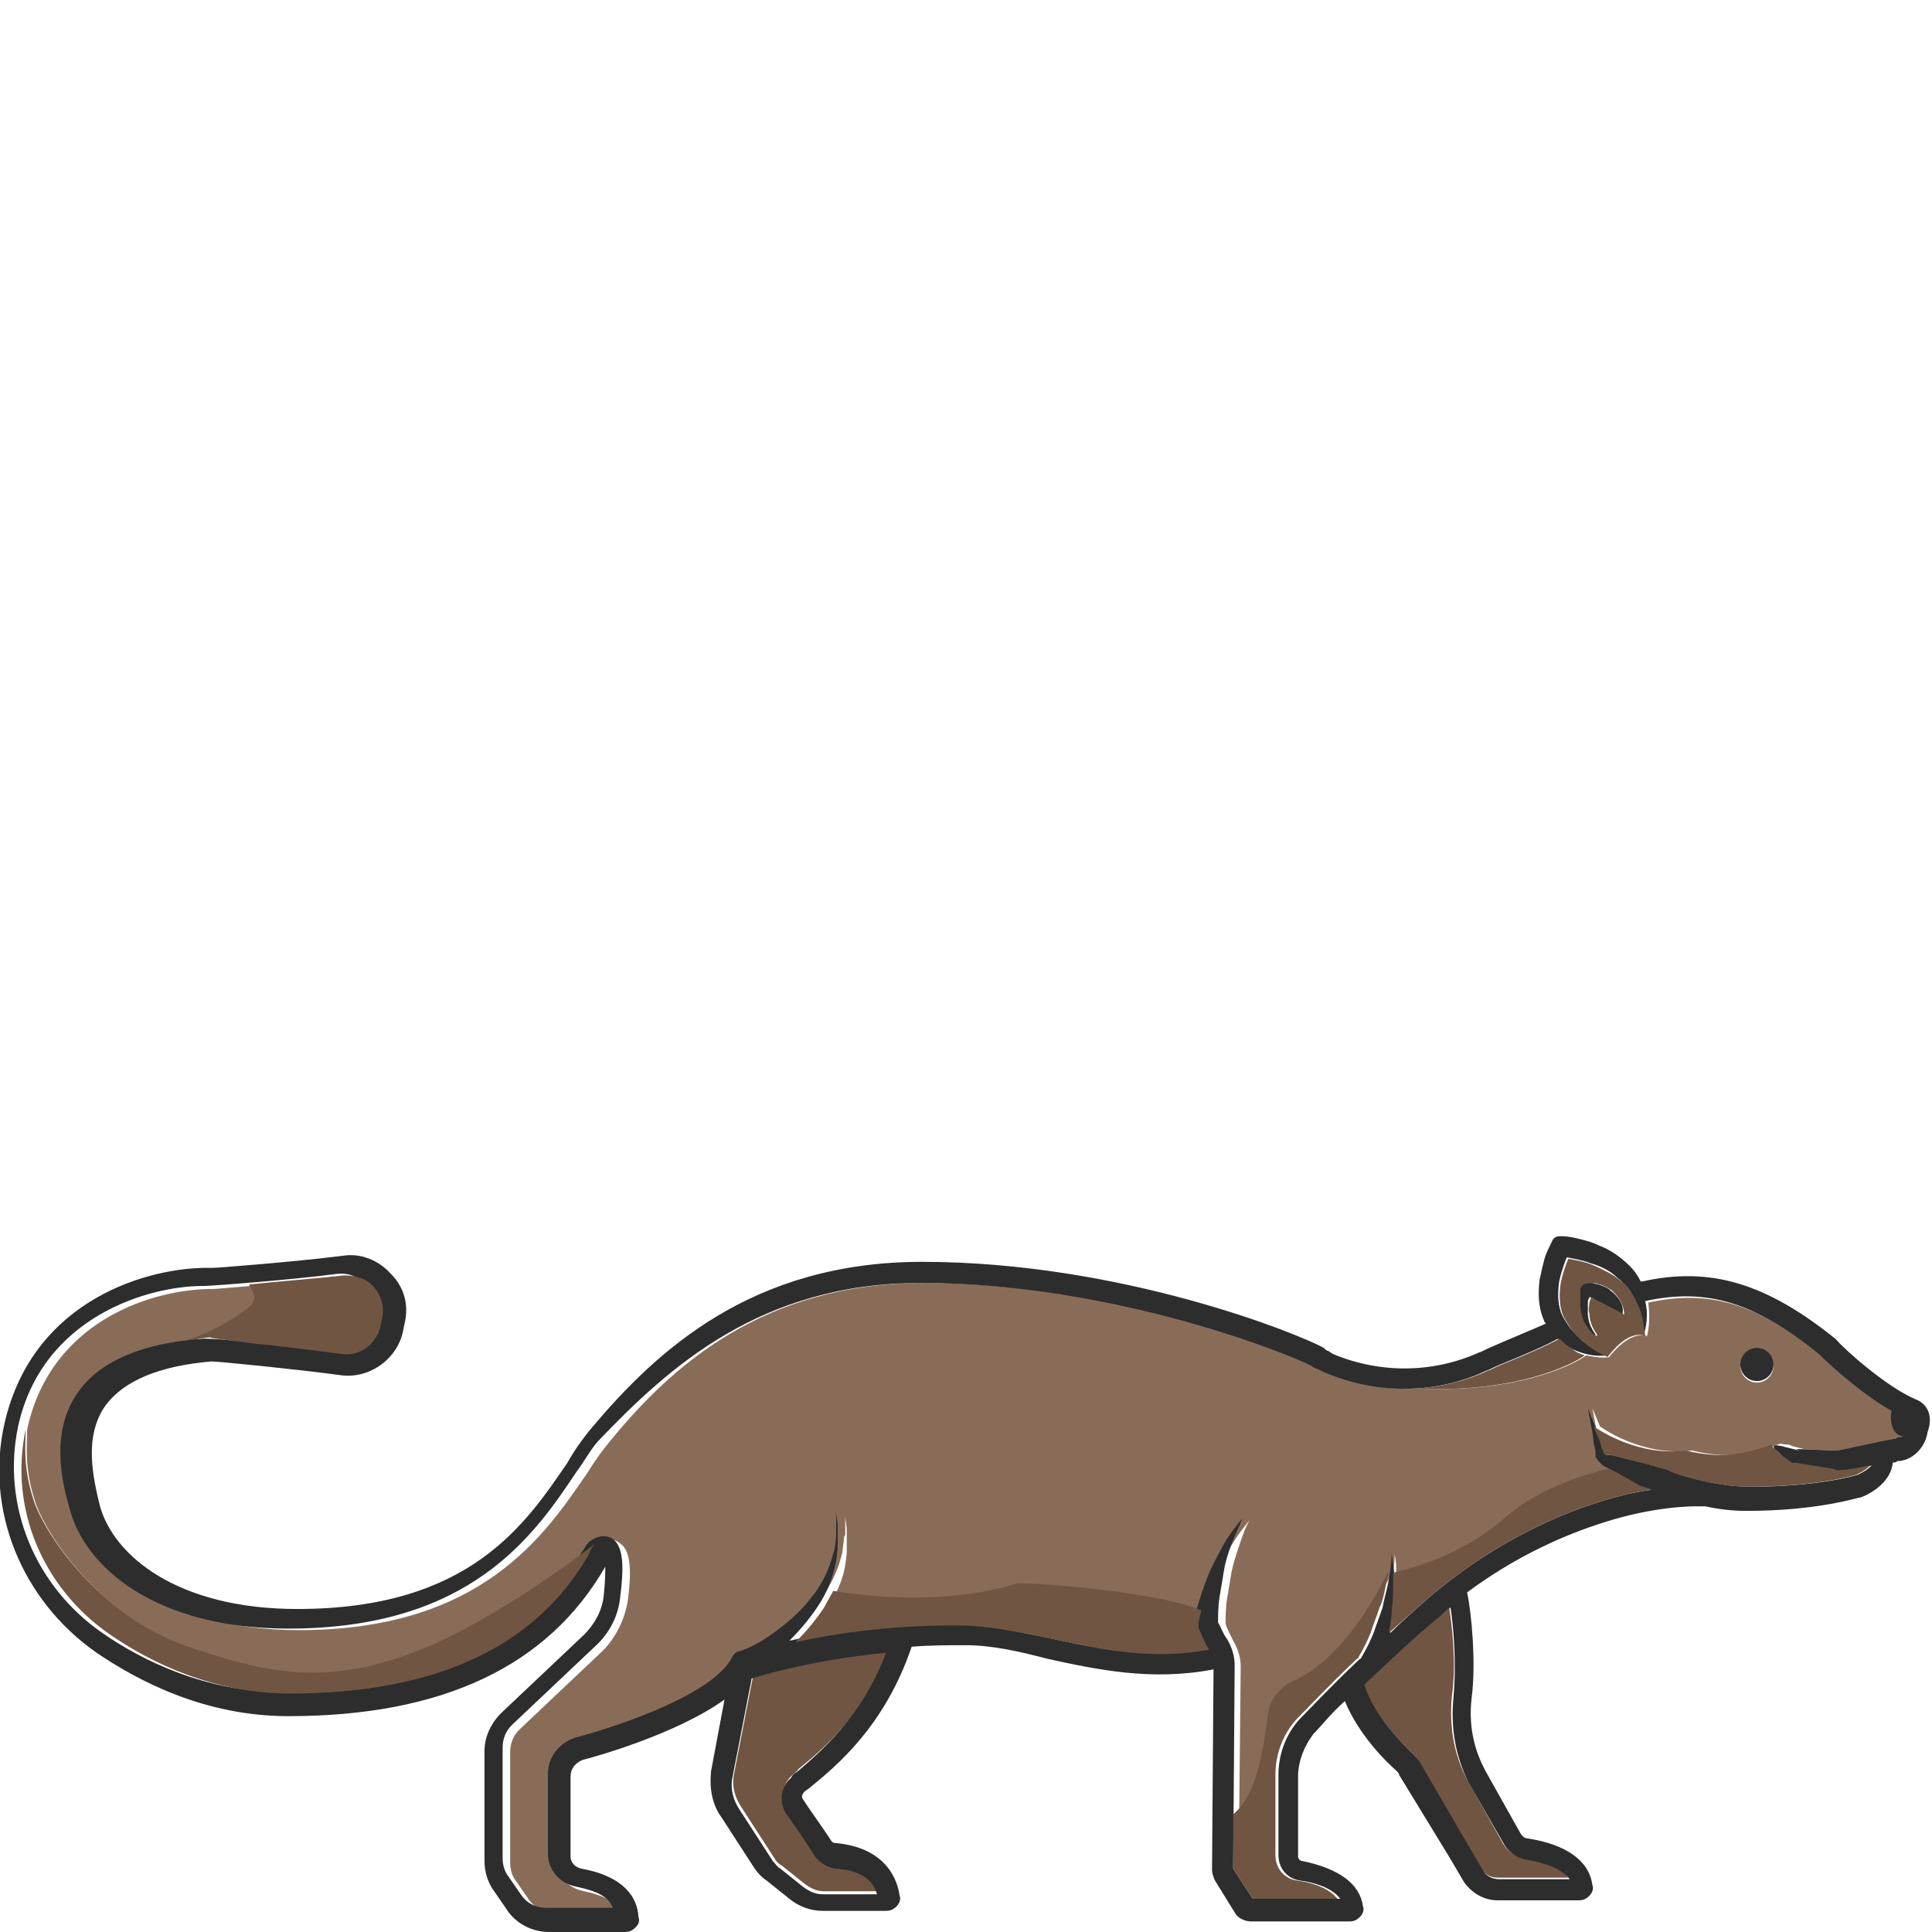 <?xml version="1.0" encoding="utf-8"?>
<!-- Generator: Adobe Illustrator 24.1.2, SVG Export Plug-In . SVG Version: 6.00 Build 0)  -->
<svg version="1.1" id="Layer_1" xmlns="http://www.w3.org/2000/svg" xmlns:xlink="http://www.w3.org/1999/xlink" x="0px" y="0px"
	 viewBox="0 0 128 128" style="enable-background:new 0 0 128 128;" xml:space="preserve">
<style type="text/css">
	.st0{fill:#705543;}
	.st1{fill:#896C58;}
	.st2{fill:#AF7054;}
	.st3{fill:#2D2D2D;}
</style>
<g>
	<path class="st0" d="M49.9,111l-1.3,6.7c-0.1,0.7,0.1,1.4,0.5,2l2.2,3.4c0.1,0.2,0.3,0.4,0.5,0.5l1.5,1.2c0.4,0.3,0.8,0.5,1.3,0.5
		h3.6c-0.3-0.7-1-1.5-2.8-1.7c-0.5,0-1-0.3-1.3-0.8c-0.5-0.8-1.4-2-1.9-2.8c-0.5-0.8-0.4-1.8,0.3-2.4c0.1-0.1,0.3-0.2,0.4-0.4
		c1.6-1.3,4.4-3.6,6.1-8.1C53.7,109.7,50,110.9,49.9,111C49.9,111,49.9,111,49.9,111z"/>
	<path class="st0" d="M96.2,112.3c0.3-2.1,0-4.6-0.2-5.9c-0.2,0.2-0.4,0.3-0.6,0.5c-2.2,1.9-3.8,3.4-5.1,4.6c0.6,2.1,2.6,4,3.2,4.6
		c0.2,0.2,0.4,0.4,0.5,0.6l3.2,5.5l1,1.7c0.2,0.3,0.6,0.5,1,0.5h4.7c-0.6-0.9-2.3-1.2-2.9-1.3c-0.7-0.1-1.2-0.5-1.5-1.1l-2.3-4.1
		C96.3,116.2,96,114.3,96.2,112.3z"/>
	<path class="st1" d="M126.4,94c-2.1-0.9-5.1-3.6-5.7-4.2c-4.2-3.4-7.4-4.4-11.5-3.5c0.1,0.8,0.1,1.5-0.1,2.3c0,0,0-0.1,0-0.1
		c-1.2-0.3-2.3,1.2-2.5,1.4c0,0,0.1,0,0.1,0c-0.5,0.1-1.1,0-1.6-0.1c-0.7,0.5-4.3,2.5-11.2,2.2c0,0,0,0,0,0c-2,0.1-4.1-0.3-6-1.1
		l-0.4-0.2c-0.2-0.1-0.3-0.1-0.4-0.2c-1.3-0.7-13-5.5-25.9-5.5c-10.7,0-16.8,5.6-20.8,10.5c-0.5,0.6-1,1.3-1.5,2.1
		c-2.8,4.1-7,10.4-19.1,10.4c-8.6,0-13.5-4-14.5-8c-0.4-1.8-1.3-5.1,0.6-7.7c1.1-1.5,3-2.6,5.6-3.1c0,0-0.1,0-0.1,0
		c2.9-0.5,5.4-2.6,5.7-2.8c-0.1-0.4-0.3-0.8-0.5-1.2c-1.3,0.1-2.3,0.2-2.5,0.2h-0.1c-3.6,0-10.6,1.9-12.2,9.3c0,0,0,0.1,0,0.1
		c0,1-0.2,2.4,0.5,4.6c0.7,2.3,4.4,7.7,10,9.7c5.2,1.8,8.9,2.6,14.3,0.8c5.5-1.8,12.1-6.8,12.9-7.4c0,0,0,0,0,0c0,0,0.1-0.1,0.1-0.1
		c0.7-0.5,1.2-0.4,1.4-0.2c0.7,0.4,0.9,1.5,0.6,3.8c-0.2,1.3-0.8,2.5-1.7,3.4l-5.5,5.2c-0.4,0.4-0.6,0.9-0.6,1.5v7.3
		c0,0.4,0.1,0.8,0.3,1.1l0.9,1.3c0.4,0.6,1,0.9,1.7,0.9h4.4c-0.4-0.9-1.5-1.2-2.4-1.4c-1.1-0.2-1.9-1.1-1.9-2.2v-5.3
		c0-1.1,0.8-2.1,1.9-2.4c3.1-0.8,9.1-2.9,10.3-5.3c0.1-0.2,0.3-0.3,0.5-0.4c0.8-0.4,1.7-0.9,2.5-1.4c0.8-0.6,1.5-1.3,2.2-2.1
		c0.6-0.8,1.1-1.7,1.4-2.6l0.2-0.7l0.1-0.8c0-0.1,0-0.3,0.1-0.4v-1.2l0.1,0.8l0,0.4c0,0.1,0,0.3,0,0.4l0,0.8l-0.1,0.8
		c-0.1,0.6-0.3,1.2-0.6,1.8c0.7,0.1,6.7,1.2,12.2-0.5c2.5,0,9.7,0.7,12.2,1.8c0.1-0.4,0.2-0.7,0.3-1.1c0.2-0.6,0.4-1.2,0.7-1.8
		c0.2-0.6,0.5-1.1,0.9-1.7c0.3-0.5,0.7-1,1.1-1.5c-0.3,0.5-0.5,1.1-0.7,1.7c-0.2,0.6-0.4,1.2-0.5,1.7c-0.1,0.6-0.2,1.2-0.3,1.8
		c-0.1,0.6-0.1,1.2-0.1,1.7c0.1,0.3,0.3,0.7,0.5,1.1c0.3,0.5,0.5,1.1,0.5,1.7l-0.1,9.9c1.5-1.2,2-4.1,2.3-6.6c0.1-1,0.8-1.8,1.6-2.2
		c3.7-1.7,6.2-7.4,6.3-7.4l-0.2,1c0-0.1,0-0.2,0.1-0.3c0.1-0.6,0.2-1.2,0.2-1.8c0.1,0.4,0.1,0.8,0.1,1.2c0.7-0.2,4.3-0.9,7.6-3.8
		c2.2-1.9,5.4-2.8,6.7-3.1l-0.1-0.1l-0.2-0.1c-0.1,0-0.2-0.1-0.2-0.2c-0.1-0.1-0.3-0.3-0.3-0.4c0,0,0-0.1,0-0.1l0-0.1l0-0.2
		l-0.1-0.4l-0.1-0.8l-0.3-1.6l0.5,1.2c0.4,0.3,3,2,6.1,1.6c2.4,0.6,4,0.2,5.7-0.4h0c0.2-0.1,0.3,0,0.5,0c0.1,0,0.3,0,0.4,0.1
		l0.8,0.2L119,96l2.6,0.1c0,0,0.1,0,0.1,0c1.1-0.2,2.4-0.4,3.9-0.8c0.2,0,0.3-0.1,0.3-0.1c0.4,0,0.6-0.4,0.7-0.7
		C126.6,94.1,126.4,94,126.4,94z M116.4,91.6c-0.6,0-1.1-0.5-1.1-1.1c0-0.6,0.5-1.1,1.1-1.1s1.1,0.5,1.1,1.1
		C117.5,91.1,117,91.6,116.4,91.6z"/>
	<path class="st2" d="M105.3,85.8L105.3,85.8C105.3,85.8,105.3,85.8,105.3,85.8C105.3,85.8,105.3,85.8,105.3,85.8
		C105.3,85.8,105.3,85.8,105.3,85.8L105.3,85.8z"/>
	<path class="st3" d="M116.4,89.3c-0.6,0-1.1,0.5-1.1,1.1c0,0.6,0.5,1.1,1.1,1.1s1.1-0.5,1.1-1.1C117.5,89.8,117,89.3,116.4,89.3z"
		/>
	<path class="st3" d="M126.9,92.7c-1.9-0.8-4.7-3.3-5.2-3.9l-0.1-0.1c-4.6-3.7-8.3-4.8-12.8-3.8c0,0,0,0-0.1,0
		c-0.2-0.4-0.4-0.7-0.7-1c-0.6-0.6-1.3-1.1-2.1-1.4c-0.4-0.2-0.8-0.3-1.2-0.4c-0.4-0.1-0.8-0.2-1.3-0.2c-0.3,0-0.5,0.1-0.6,0.4l0,0
		c-0.2,0.4-0.4,0.8-0.5,1.2c-0.1,0.4-0.2,0.8-0.3,1.3c-0.1,0.9-0.1,1.8,0.3,2.7c0,0.1,0.1,0.1,0.1,0.2c-0.9,0.4-2.6,1.1-3.5,1.5
		c-0.5,0.2-0.8,0.4-0.9,0.4c-3.1,1.4-6.6,1.4-9.7,0.1L88,89.5c-0.1,0-0.2-0.1-0.3-0.2c-1.6-0.9-13.4-5.7-26.6-5.7
		c-11.3,0-17.6,5.9-21.9,11c-0.5,0.6-1.1,1.4-1.6,2.3c-2.8,4.1-6.5,9.7-17.9,9.7c-7.9,0-12.2-3.5-13.1-6.9c-0.4-1.7-1.1-4.5,0.4-6.6
		c1.2-1.6,3.5-2.6,7-2.9c0.5,0,5.5,0.5,8.5,0.9c1.9,0.3,3.8-1,4.2-2.9l0.1-0.5c0.3-1.2,0-2.4-0.9-3.3c-0.8-0.9-2-1.4-3.2-1.2
		c-3.2,0.4-8.3,0.8-8.6,0.8c0,0,0,0-0.1,0C10,83.9,2.2,86,0.3,94.3c-1.3,5.7,1.1,11.7,6.1,15.2c2.8,1.9,7.2,4.2,12.7,4.2
		c10.2,0,17.2-3.3,21-9.9c0,0,0,0,0,0c0,0.4,0,1-0.1,1.9c-0.1,1-0.6,1.9-1.3,2.6l-5.5,5.2c-0.7,0.7-1.1,1.6-1.1,2.5v7.3
		c0,0.7,0.2,1.3,0.5,1.8l0.9,1.3c0.6,1,1.7,1.6,2.9,1.6h5c0.3,0,0.5-0.1,0.7-0.3c0.2-0.2,0.3-0.4,0.2-0.7c-0.1-1.7-1.5-2.8-3.8-3.2
		c-0.4-0.1-0.7-0.4-0.7-0.8v-5.3c0-0.5,0.3-0.9,0.8-1.1c0.8-0.2,6.2-1.7,9.4-4l-0.9,4.8l0,0.1c-0.1,1,0.1,2.1,0.7,2.9l2.2,3.4
		c0.2,0.3,0.5,0.6,0.8,0.8l1.5,1.2c0.6,0.5,1.4,0.8,2.2,0.8h4.2c0.3,0,0.5-0.1,0.7-0.3c0.2-0.2,0.3-0.5,0.2-0.7
		c-0.1-0.8-0.7-3.2-4.3-3.5c-0.1,0-0.2-0.1-0.2-0.1c-0.5-0.8-1.4-2-1.9-2.8c-0.1-0.1-0.1-0.3,0.1-0.5c0.1-0.1,0.3-0.2,0.4-0.3
		c1.7-1.4,4.9-4,6.7-9.3c1.2-0.1,2.4-0.1,3.6-0.1c1.7,0,3.5,0.4,5.4,0.9c3.2,0.7,6.9,1.5,11,0.7l-0.1,13.3c0,0.2,0.1,0.5,0.2,0.7
		l1.3,2.1c0.2,0.4,0.7,0.6,1.1,0.6h6.5c0.3,0,0.5-0.1,0.7-0.3c0.2-0.2,0.3-0.5,0.2-0.7c-0.2-1.5-1.6-2.5-4-3c-0.2,0-0.3-0.2-0.3-0.3
		v-5.3c0-1,0.4-2,1-2.8c0.5-0.5,1.1-1.3,2.1-2.2c0.9,2.2,2.7,4,3.4,4.6c0.1,0.1,0.2,0.2,0.2,0.3L96,123l1,1.7
		c0.5,0.7,1.3,1.2,2.2,1.2h5.4c0.3,0,0.5-0.1,0.7-0.3c0.2-0.2,0.3-0.5,0.2-0.7c-0.2-1.6-1.7-2.7-4.3-3.1c-0.2,0-0.4-0.2-0.5-0.4
		l-2.3-4.1c-0.8-1.5-1.1-3.1-0.9-4.8c0.3-2.3,0-5.6-0.3-7c3.9-2.9,7.7-4.3,10.3-5c3.1-0.8,5.1-0.7,5.2-0.7c0.1,0,0.2,0,0.3,0
		c0.9,0.2,1.8,0.3,2.7,0.3c0,0,0,0,0,0c4.8,0,7.4-0.9,7.6-0.9l0,0c0.8-0.3,2-1.1,2.1-2.3c0.1,0,0.2,0,0.3-0.1l0.1,0
		c1.1-0.1,1.8-1.1,1.9-1.9C128.1,93.8,127.7,93,126.9,92.7z M52.8,117.4c-0.2,0.1-0.3,0.2-0.4,0.4c-0.7,0.6-0.8,1.6-0.3,2.4
		c0.6,0.8,1.4,2,1.9,2.8c0.3,0.4,0.8,0.7,1.3,0.8c1.9,0.1,2.6,0.9,2.8,1.7h-3.6c-0.5,0-0.9-0.2-1.3-0.5l-1.5-1.2
		c-0.2-0.1-0.3-0.3-0.5-0.5l-2.2-3.4c-0.4-0.6-0.6-1.3-0.5-2l1.3-6.7c0,0,0,0,0,0c0,0,3.7-1.2,8.9-1.7
		C57.1,113.8,54.3,116.1,52.8,117.4z M99.6,122.1c0.3,0.6,0.9,1,1.5,1.1c0.6,0.1,2.2,0.4,2.9,1.3h-4.7c-0.4,0-0.8-0.2-1-0.5l-1-1.7
		l-3.2-5.5c-0.1-0.2-0.3-0.4-0.5-0.6c-0.6-0.6-2.6-2.5-3.2-4.6c1.3-1.2,2.9-2.8,5.1-4.6c0.2-0.2,0.4-0.4,0.6-0.5
		c0.2,1.3,0.4,3.7,0.2,5.9c-0.2,2,0.1,3.9,1,5.7L99.6,122.1z M126.6,94.5c-0.1,0.3-0.3,0.7-0.7,0.7c0,0-0.1,0-0.3,0.1
		c-1.5,0.3-2.8,0.6-3.9,0.8c0,0-0.1,0-0.1,0L119,96l0.2,0.1l-0.8-0.2c-0.1,0-0.3-0.1-0.4-0.1c-0.1,0-0.3-0.1-0.5,0
		c0,0.2,0.2,0.3,0.3,0.4c0.1,0.1,0.2,0.2,0.3,0.3l0.7,0.5c0,0,0,0,0.1,0l0.1,0l2.5,0.4c0.1,0,0.2,0.1,0.3,0.1c0,0,0.1,0,0.1,0
		c0.7-0.1,1.5-0.3,2.1-0.4c-0.3,0.3-0.7,0.5-0.9,0.6c-0.3,0.1-2.8,0.8-7.1,0.8c-2.6,0-5.4-1-5.4-1.1l-1.4-0.4c0,0,0,0,0,0
		c0,0,0,0,0,0l-1.6-0.4l-0.8-0.2l-0.2,0c0,0-0.1,0-0.1,0c-0.1,0-0.1-0.1-0.2-0.2l0,0l0-0.1l-0.1-0.2l-0.1-0.4l-0.3-0.7l-0.6-1.5
		l0.3,1.6l0.1,0.8l0.1,0.4l0,0.2l0,0.1c0,0.1,0,0.1,0,0.1c0.1,0.2,0.2,0.3,0.3,0.4c0.1,0.1,0.1,0.1,0.2,0.2l0.2,0.1l0.7,0.4l1.4,0.8
		c0.1,0,0.1,0.1,0.2,0.1c0,0,0,0,0.1,0l0.6,0.2c-0.6,0.1-1.3,0.2-2,0.4c-3.2,0.8-8,2.7-12.8,6.8c-0.9,0.8-1.8,1.6-2.5,2.3
		c0.1-0.5,0.2-1,0.2-1.5c0.1-0.6,0.1-1.3,0.1-1.9c0-0.6-0.1-1.2-0.2-1.9c0,0.6-0.1,1.2-0.2,1.8c-0.1,0.6-0.3,1.2-0.4,1.8
		c-0.2,0.6-0.4,1.1-0.6,1.7c-0.2,0.5-0.5,1.1-0.8,1.6l0,0c0,0,0,0.1-0.1,0.1c-2,1.9-3.2,3.2-4,4c-0.9,1-1.4,2.3-1.4,3.7v5.3
		c0,0.9,0.6,1.6,1.5,1.7c0.7,0.1,2,0.4,2.6,1.2H83l-1.3-2l0.1-13.5c0-0.6-0.2-1.2-0.5-1.7c-0.3-0.4-0.4-0.8-0.6-1.1
		c0-0.5,0-1.1,0.1-1.7c0.1-0.6,0.2-1.2,0.3-1.8c0.1-0.6,0.3-1.2,0.5-1.7c0.2-0.6,0.5-1.1,0.7-1.7c-0.4,0.5-0.8,1-1.1,1.5
		c-0.3,0.5-0.6,1.1-0.9,1.7c-0.3,0.6-0.5,1.2-0.7,1.8c-0.2,0.6-0.4,1.2-0.5,1.9c0,0,0,0.1,0,0.1c0,0.1,0,0.2,0,0.2c0,0,0,0,0,0
		c0.1,0.4,0.3,0.9,0.6,1.4c-3.8,0.7-7.1,0-10.3-0.7c-2-0.4-3.8-0.8-5.7-0.9c-4.6-0.1-8.7,0.5-11.4,1.1c0.7-0.7,1.3-1.4,1.9-2.3
		c0.6-0.9,1-1.9,1.2-3l0.1-0.8l0-0.8c0-0.1,0-0.3,0-0.4l0-0.4l-0.1-0.8l0,0.8l0,0.4c0,0.1,0,0.3,0,0.4l-0.1,0.8l-0.2,0.7
		c-0.3,1-0.8,1.9-1.4,2.6c-0.6,0.8-1.4,1.5-2.2,2.1c-0.8,0.6-1.6,1.1-2.5,1.4c-0.2,0-0.4,0.2-0.5,0.4c-1.2,2.4-7.3,4.5-10.3,5.3
		c-1.1,0.3-1.9,1.3-1.9,2.4v5.3c0,1.1,0.8,2,1.9,2.2c0.9,0.2,2.1,0.5,2.4,1.4h-4.4c-0.7,0-1.3-0.3-1.7-0.9l-0.9-1.3
		c-0.2-0.3-0.3-0.7-0.3-1.1v-7.3c0-0.6,0.2-1.1,0.6-1.5l5.5-5.2c1-0.9,1.6-2.1,1.7-3.4c0.3-2.3,0.1-3.4-0.6-3.8
		c-0.2-0.1-0.7-0.3-1.4,0.2c-0.2,0.1-0.3,0.4-0.6,0.8c-3.5,6.1-10.1,9.2-19.8,9.2c-5.1,0-9.3-2.1-11.9-3.9
		c-4.5-3.1-6.7-8.5-5.6-13.7c1.6-7.3,8.7-9.3,12.2-9.3c0,0,0,0,0.1,0c0.4,0,5.8-0.4,8.8-0.8c0.8-0.1,1.5,0.2,2,0.8
		c0.5,0.6,0.7,1.3,0.5,2.1l-0.1,0.5c-0.3,1.2-1.4,2-2.6,1.8c-2.6-0.4-8.1-1-8.8-0.9c-3.9,0.3-6.7,1.5-8.1,3.5
		c-1.9,2.6-1.1,6-0.6,7.7c1,4,5.8,8,14.5,8c12.1,0,16.3-6.2,19.1-10.4c0.6-0.8,1-1.6,1.5-2.1C44.3,90.6,50.4,85,61,85
		c12.9,0,24.6,4.8,25.9,5.5c0.1,0.1,0.3,0.2,0.4,0.2l0.4,0.2c3.5,1.5,7.4,1.5,10.8-0.1c0.1,0,0.4-0.2,0.9-0.4
		c1.5-0.6,3.1-1.3,3.8-1.7c0.3,0.2,0.5,0.5,0.8,0.6c0.8,0.4,1.6,0.6,2.5,0.5c-0.8-0.3-1.4-0.7-1.9-1.2c-0.3-0.3-0.5-0.5-0.7-0.8
		c-0.2-0.3-0.4-0.6-0.5-0.9c-0.2-0.6-0.2-1.3-0.1-2c0.1-0.5,0.3-1.1,0.5-1.6c0.5,0.1,1.1,0.2,1.6,0.4c0.7,0.2,1.3,0.5,1.8,1
		c0.3,0.2,0.5,0.5,0.7,0.7c0.2,0.3,0.4,0.6,0.5,0.9c0.3,0.7,0.4,1.4,0.5,2.2c0.2-0.7,0.3-1.5,0.1-2.3c4.1-0.9,7.3,0.1,11.5,3.5
		c0.6,0.6,3.5,3.3,5.7,4.2C126.4,94,126.6,94.1,126.6,94.5z"/>
	<path class="st3" d="M106.7,85.5c-0.2-0.2-0.5-0.3-0.8-0.4c-0.1,0-0.3-0.1-0.4-0.1l-0.1,0c0,0-0.1,0-0.1,0c-0.1,0-0.2,0-0.2,0
		c-0.1,0-0.3,0.1-0.4,0.2c0,0.1-0.1,0.1-0.1,0.2c0,0,0,0.1,0,0.1l0,0.1l0,0.2c0,0.1,0,0.3,0,0.4c0,0.3,0,0.6,0.1,0.9
		c0.2,0.5,0.5,1,0.9,1.4c0,0,0,0,0.1,0c0,0,0,0,0-0.1l0,0c-0.3-0.4-0.5-0.9-0.5-1.4c0-0.2,0-0.5,0-0.7c0-0.1,0-0.2,0.1-0.3l0-0.1
		c0.1,0.1,0.2,0.1,0.3,0.2c0.2,0.1,0.4,0.2,0.6,0.3c0.4,0.2,0.8,0.4,1.3,0.7c0,0,0,0,0,0c0,0,0.1,0,0-0.1
		C107.6,86.4,107.2,85.9,106.7,85.5z M105.3,85.8C105.3,85.8,105.3,85.8,105.3,85.8L105.3,85.8L105.3,85.8
		C105.3,85.8,105.3,85.8,105.3,85.8C105.3,85.8,105.3,85.8,105.3,85.8z"/>
	<path class="st0" d="M80.1,109.3c-3.8,0.7-7.1,0-10.3-0.7c-2-0.4-3.8-0.8-5.7-0.9c-4.6-0.1-8.7,0.5-11.4,1.1
		c0.7-0.7,1.3-1.4,1.9-2.3c0.2-0.4,0.4-0.7,0.6-1.1c0.7,0.1,6.7,1.2,12.2-0.5c2.5,0,9.7,0.7,12.2,1.8c-0.1,0.3-0.1,0.5-0.2,0.8
		c0,0,0,0.1,0,0.1c0,0.1,0,0.2,0,0.2c0,0,0,0,0,0C79.6,108.3,79.8,108.8,80.1,109.3z"/>
	<path class="st0" d="M109.4,98.7c-0.6,0.1-1.3,0.2-2,0.4c-3.2,0.8-8,2.7-12.8,6.8c-0.9,0.8-1.8,1.6-2.6,2.3c0.1-0.5,0.2-1,0.2-1.5
		c0.1-0.6,0.1-1.3,0.1-1.9c0-0.2,0-0.4,0-0.6c0.7-0.2,4.3-0.9,7.6-3.8c2.2-1.9,5.4-2.8,6.7-3.1l0.6,0.3l1.4,0.8
		c0.1,0,0.1,0.1,0.2,0.1c0,0,0,0,0.1,0L109.4,98.7z"/>
	<path class="st0" d="M39.4,102.3c-0.1,0.1-0.3,0.4-0.4,0.7c-3.5,6.1-10.1,9.2-19.8,9.2c-5.1,0-9.3-2.1-11.9-3.9
		c-4.5-3.1-6.7-8.4-5.6-13.6c0,1-0.2,2.4,0.5,4.6c0.7,2.3,4.4,7.7,10,9.7c5.2,1.8,8.9,2.6,14.3,0.8C32,108,38.6,102.9,39.4,102.3z"
		/>
	<path class="st0" d="M92,104.1l-0.2,1c-0.1,0.5-0.2,1-0.4,1.4c-0.2,0.6-0.4,1.1-0.6,1.7c-0.2,0.5-0.5,1.1-0.8,1.6l0,0
		c0,0,0,0.1-0.1,0.1c-2,1.9-3.2,3.2-4,4c-0.9,1-1.4,2.3-1.4,3.7v5.3c0,0.9,0.6,1.6,1.5,1.7c0.7,0.1,2,0.4,2.6,1.2H83l-1.3-2l0-3.6
		c1.5-1.2,2-4.1,2.3-6.6c0.1-1,0.8-1.8,1.6-2.2C89.4,109.8,91.9,104.2,92,104.1z"/>
	<path class="st0" d="M16.7,89c2,0.2,4.4,0.5,5.9,0.7c1.2,0.2,2.3-0.6,2.6-1.8l0.1-0.5c0.2-0.7,0-1.5-0.5-2.1
		c-0.5-0.6-1.2-0.8-2-0.8c-1.8,0.2-4.4,0.4-6.3,0.6c0.1,0.2,0.2,0.4,0.3,0.6c0.1,0.3,0,0.7-0.3,0.9c-0.9,0.7-3,2.1-5.2,2.4
		c0,0,0.1,0,0.1,0c0.8-0.2,1.6-0.3,2.5-0.4C14.1,88.7,15.3,88.8,16.7,89 M16.9,86.3c0,0.1,0.1,0.2,0.1,0.3
		C17,86.5,17,86.4,16.9,86.3z"/>
	<path class="st0" d="M123.9,97.1c-0.3,0.3-0.7,0.5-0.9,0.6c-0.3,0.1-2.8,0.8-7.1,0.8c-2.6,0-5.4-1-5.4-1.1l-1.4-0.4c0,0,0,0,0,0
		c0,0,0,0,0,0l-1.6-0.4l-0.8-0.2l-0.2,0c0,0-0.1,0-0.1,0c-0.1,0-0.1-0.1-0.2-0.2l0,0l0-0.1l-0.1-0.2l-0.1-0.4l-0.3-0.7l-0.1-0.3
		c0.4,0.3,3,2,6.1,1.6c2.4,0.6,4,0.2,5.7-0.4h0v0c0,0.2,0.2,0.3,0.3,0.4c0.1,0.1,0.2,0.2,0.3,0.3l0.7,0.5c0,0,0,0,0.1,0l0.1,0
		l2.5,0.4c0.1,0,0.2,0.1,0.3,0.1c0,0,0.1,0,0.1,0C122.5,97.4,123.2,97.2,123.9,97.1z"/>
	<path class="st0" d="M108.5,86.4c-0.2-0.3-0.3-0.6-0.5-0.9c-0.2-0.3-0.4-0.5-0.7-0.7c-0.5-0.4-1.1-0.7-1.8-1
		c-0.5-0.2-1-0.3-1.6-0.4c-0.2,0.5-0.4,1.1-0.5,1.6c-0.1,0.7-0.1,1.4,0.1,2c0.1,0.3,0.3,0.6,0.5,0.9c0.2,0.3,0.4,0.6,0.7,0.8
		c0.5,0.5,1.1,0.9,1.8,1.2c0.2-0.2,1.3-1.8,2.5-1.4C108.9,87.7,108.8,87,108.5,86.4z M107.6,87.1C107.6,87.1,107.6,87.1,107.6,87.1
		c-0.5-0.3-0.9-0.5-1.3-0.7c-0.2-0.1-0.4-0.2-0.6-0.3c-0.1-0.1-0.2-0.1-0.3-0.2l0,0.1c0,0.1-0.1,0.2-0.1,0.3c0,0.2-0.1,0.5,0,0.7
		c0,0.5,0.2,1,0.5,1.4l0,0c0,0,0,0,0,0.1c0,0,0,0-0.1,0c-0.4-0.3-0.8-0.8-0.9-1.4c-0.1-0.3-0.1-0.6-0.1-0.9c0-0.1,0-0.3,0-0.4l0-0.2
		l0-0.1c0,0,0-0.1,0-0.1c0-0.1,0.1-0.1,0.1-0.2c0.1-0.1,0.2-0.2,0.4-0.2c0.1,0,0.2,0,0.2,0c0,0,0.1,0,0.1,0l0.1,0
		c0.1,0,0.3,0.1,0.4,0.1c0.3,0.1,0.5,0.2,0.8,0.4C107.2,85.9,107.6,86.4,107.6,87.1C107.7,87,107.6,87.1,107.6,87.1z"/>
	<path class="st0" d="M105,89.8c-0.7,0.5-4.3,2.5-11.2,2.2c1.6-0.1,3.3-0.5,4.8-1.2c0.1,0,0.4-0.2,0.9-0.4c1.5-0.6,3.1-1.3,3.8-1.7
		c0.3,0.2,0.5,0.5,0.8,0.6C104.4,89.6,104.7,89.7,105,89.8z"/>
	<path class="st3" d="M127,93.8c0.2,0.5,0,1-0.4,1.3c-0.5,0.2-1,0-1.2-0.5c-0.2-0.5-0.2-1.4,0.3-1.6S126.8,93.3,127,93.8z"/>
</g>
</svg>
